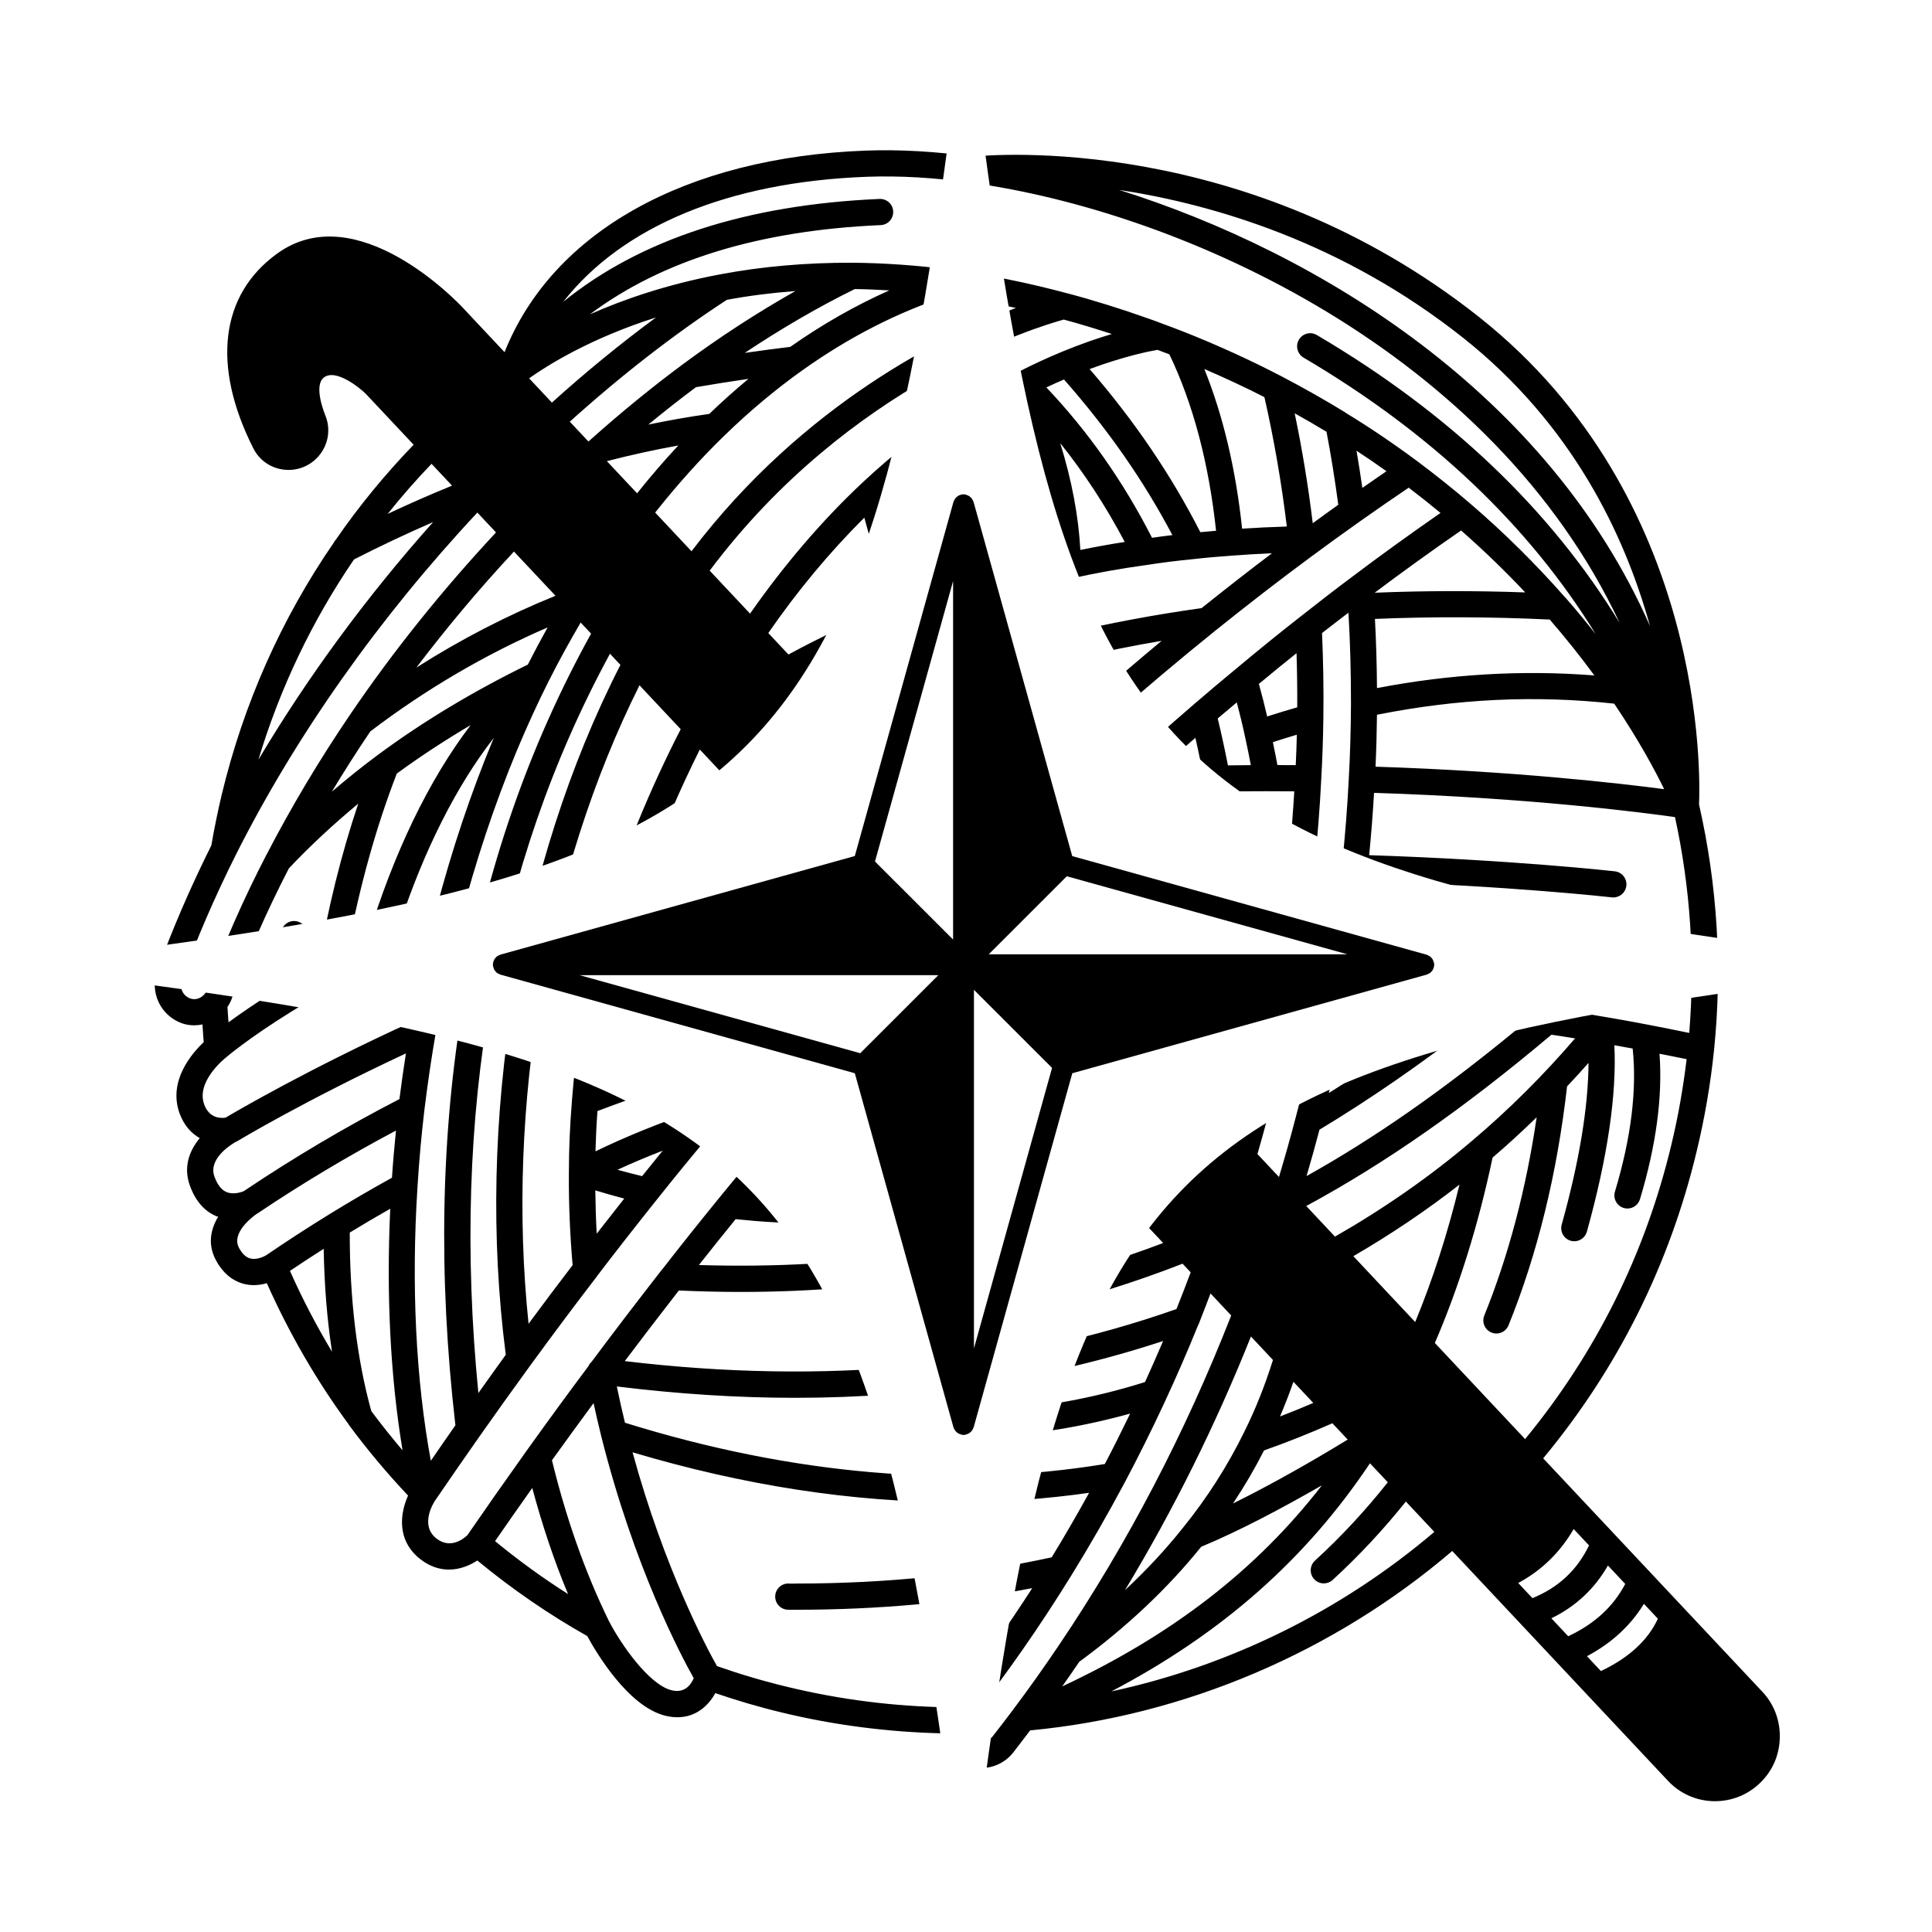 <svg xmlns="http://www.w3.org/2000/svg" xmlns:xlink="http://www.w3.org/1999/xlink" width="1080" zoomAndPan="magnify" viewBox="0 0 810 810" height="1080" preserveAspectRatio="xMidYMid meet" version="1.0"><defs><clipPath id="f7b2c33842"><path d="M 64 62 L 747 62 L 747 755.168 L 64 755.168 Z M 64 62 " clip-rule="nonzero"/></clipPath></defs><rect x="-81" width="972" fill="#ffffff" y="-81" height="972" fill-opacity="1"/><rect x="-81" width="972" fill="#ffffff" y="-81" height="972" fill-opacity="1"/><g clip-path="url(#f7b2c33842)"><path fill="#000000" d="M 738.852 709.242 L 646.988 611.414 C 678.164 573.828 699.883 530.527 711.379 482.527 C 714.734 468.562 717.172 454.328 718.621 440.211 C 722.152 405.707 720.027 371.07 712.324 337.262 C 712.812 326.766 715.965 209.004 620.258 133.031 C 522.652 55.66 415.891 64.836 407.926 65.652 C 392.211 63.488 377.129 62.621 363.105 63.137 C 287.359 65.938 231.562 97.328 211.535 147.652 L 193.961 128.934 C 192.168 127.004 149.605 82.047 116.133 106.363 C 92.316 123.621 88.711 153.379 106.238 188.02 C 108.547 192.578 112.758 195.75 117.793 196.715 C 122.918 197.695 128.086 196.289 132.02 192.828 C 135.59 189.652 137.641 185.133 137.641 180.422 C 137.641 178.312 137.215 176.16 136.43 174.258 C 135.262 171.336 131.766 161.555 135.711 158.328 C 140.719 154.297 151.004 162.75 153.379 165.129 L 173.414 186.453 C 161.379 198.941 150.34 212.363 140.641 226.492 C 140.609 226.523 140.555 226.535 140.527 226.574 C 140.305 226.809 140.203 227.102 140.035 227.359 C 117.91 259.484 102.062 295.145 92.914 333.355 C 91.215 340.562 89.773 347.633 88.613 354.418 C 79.73 372.234 72.094 389.949 65.93 407.059 C 62.703 415.863 67.156 425.652 76.18 428.992 L 77.551 429.398 C 78.848 429.719 80.156 429.867 81.449 429.867 C 82.613 429.867 83.762 429.738 84.887 429.496 C 85.055 431.988 85.191 434.477 85.406 436.938 C 80.562 441.484 70.242 453.223 75.359 466.973 C 77.277 472.082 80.371 475.258 83.758 477.16 C 79.27 482.539 76.883 489.328 79.539 496.871 C 81.816 503.309 85.531 507.676 90.574 509.844 C 90.875 509.977 91.172 510.012 91.473 510.121 C 88.129 515.629 87.043 522.043 90.641 528.555 C 94.242 535.121 99.016 537.484 102.387 538.312 C 103.777 538.652 105.137 538.797 106.434 538.797 C 108.43 538.797 110.262 538.449 111.867 537.984 C 121.172 558.82 132.547 578.602 145.887 596.773 C 145.93 596.848 145.98 596.906 146.023 596.973 C 146.062 597.023 146.09 597.078 146.125 597.125 C 146.164 597.18 146.164 597.242 146.203 597.293 C 154.031 607.879 162.398 617.836 171.082 627.027 C 167.766 634.371 166.113 645.824 176.293 653.742 C 180.34 656.875 184.422 658.055 188.219 658.055 C 192.816 658.055 196.965 656.32 200.117 654.242 C 214.594 666.184 230.055 676.848 246.211 685.93 C 249.707 692.371 263.211 715.512 279.027 719.352 C 280.785 719.77 282.441 719.961 283.996 719.961 C 291.602 719.961 296.855 715.375 299.898 709.852 C 308.953 712.922 318.262 715.707 327.762 717.973 C 349.973 723.352 372.668 726.211 395.34 726.723 C 395.953 730.969 397.988 734.766 401.195 737.445 C 403.113 739.051 405.332 740.172 407.781 740.766 C 409.047 741.078 410.336 741.23 411.613 741.23 C 416.621 741.23 421.523 738.898 424.816 734.734 C 427.195 731.656 429.555 728.574 431.898 725.477 C 496.613 719.367 559.137 692.758 608.855 650.258 L 699.297 746.605 C 704.234 751.891 710.938 754.922 718.184 755.148 C 718.465 755.152 718.758 755.156 719.043 755.156 C 726.004 755.156 732.598 752.539 737.648 747.754 C 743.16 742.629 746.195 735.578 746.195 727.906 C 746.211 720.883 743.594 714.254 738.852 709.242 Z M 708.215 433.062 C 702.301 431.855 696.383 430.641 690.543 429.535 C 684.254 428.32 678.02 427.211 671.789 426.164 C 671.773 426.156 671.754 426.168 671.734 426.164 C 663.883 424.758 656.652 423.574 649.703 422.582 C 638.5 420.816 627.242 419.258 616.262 417.941 C 600.148 415.949 583.422 414.395 566.527 413.176 C 567.477 407.797 568.352 402.488 569.156 397.234 C 583.367 398.23 598.023 399.531 612.949 401.223 C 613.156 401.246 613.363 401.254 613.57 401.254 C 616.324 401.254 618.695 399.184 619.008 396.379 C 619.348 393.363 617.184 390.641 614.18 390.301 C 599.387 388.625 584.863 387.336 570.75 386.336 C 571.535 380.723 572.234 375.105 572.855 369.492 C 632.633 371.398 675.355 376.172 675.793 376.223 C 676 376.242 676.211 376.254 676.414 376.254 C 679.164 376.254 681.535 374.184 681.852 371.375 C 682.191 368.359 680.027 365.641 677.027 365.301 C 676.59 365.25 633.926 360.484 574.031 358.539 C 574.898 349.688 575.582 340.953 576.078 332.41 C 641.387 334.477 689.031 340.691 702.246 342.57 C 708.727 372.332 710.719 402.723 708.215 433.062 Z M 559.699 518.461 L 547.652 505.633 C 580.957 487.602 613.867 464.625 650.453 433.805 C 653.68 434.281 656.98 434.793 660.359 435.355 C 647.098 450.758 632.664 465.199 617.199 478.258 C 599.672 493.184 580.312 506.652 559.699 518.461 Z M 611.895 496.66 C 606.914 517.184 600.688 536.457 593.324 554.266 L 567.398 526.66 C 583.035 517.57 597.945 507.551 611.895 496.66 Z M 414.418 602.371 C 414.512 602.371 414.598 602.371 414.691 602.367 C 434.5 601.395 454.324 598.051 473.816 592.66 C 470.395 599.754 466.871 606.805 463.203 613.793 C 400.004 624.172 332.348 618.348 262.016 596.488 C 260.777 591.363 259.648 586.293 258.609 581.281 C 284.023 584.402 308.918 586.039 333.195 586.039 C 387.93 586.039 439.582 578.02 487.633 562.23 C 485.191 567.977 482.664 573.707 480.051 579.434 C 458.418 586.234 436.266 590.297 414.16 591.387 C 411.137 591.535 408.809 594.117 408.953 597.145 C 409.094 600.086 411.512 602.371 414.418 602.371 Z M 261.945 570.648 C 268.668 561.711 276.059 552.059 284.605 541.047 C 293.395 541.434 302.051 541.652 310.551 541.652 C 371.48 541.652 425.418 531.664 478.098 510.945 L 487.668 521.141 C 449.285 535.691 408.066 545.355 361.883 550.496 C 358.875 550.832 356.711 553.547 357.039 556.562 C 357.352 559.371 359.723 561.453 362.48 561.453 C 362.684 561.453 362.887 561.441 363.094 561.418 C 411.902 555.984 455.344 545.609 495.805 529.809 L 499.199 533.43 C 497.277 538.578 495.293 543.703 493.25 548.816 C 423.66 573.363 345.895 580.691 261.945 570.648 Z M 510.48 331.922 C 517.453 331.762 524.184 331.715 530.91 331.719 C 530.941 331.719 530.969 331.734 531.004 331.734 C 531.031 331.734 531.059 331.719 531.086 331.719 C 534.914 331.719 538.762 331.742 542.633 331.77 C 542.125 340.461 541.43 349.184 540.535 357.891 C 507.379 357.539 475.723 358.324 445.984 360.172 C 455.562 350.871 465.145 341.754 474.621 333.055 C 486.375 332.52 498.109 332.148 510.48 331.922 Z M 487.344 321.562 C 491.93 317.441 496.535 313.375 501.172 309.328 C 502.066 313.25 502.902 317.168 503.688 321.102 C 498.164 321.227 492.691 321.375 487.344 321.562 Z M 510.535 301.219 C 513.188 298.949 515.867 296.719 518.535 294.48 C 519.766 299.207 520.934 303.938 521.93 308.617 C 522.871 312.84 523.672 316.836 524.422 320.781 C 521.246 320.797 518.047 320.832 514.82 320.887 C 513.539 314.32 512.105 307.75 510.535 301.219 Z M 554.27 265.402 C 557.938 262.527 561.645 259.715 565.34 256.883 C 566.039 268.625 566.402 281.102 566.402 294.973 C 566.402 295.023 566.375 295.066 566.375 295.117 C 566.375 295.16 566.395 295.199 566.402 295.242 C 566.34 306.355 566.039 316.566 565.477 326.496 C 564.898 338.324 563.934 350.617 562.621 363.027 C 562.605 363.121 562.551 363.195 562.539 363.289 C 561.617 372.332 560.469 381.508 559.113 390.566 C 557.828 399.344 556.379 408.051 554.711 417.172 C 551.398 434.957 547.516 452.289 543.176 468.711 C 543.176 468.723 543.172 468.734 543.164 468.738 C 541.008 477.062 538.652 485.305 536.215 493.457 L 527.191 483.852 C 530.336 472.902 533.188 462.234 535.609 452.133 C 535.609 452.125 535.609 452.121 535.617 452.113 C 535.633 452.039 535.656 451.961 535.676 451.883 C 536.98 446.297 538.27 440.703 539.414 435.117 C 539.441 435.012 539.508 434.938 539.527 434.832 C 540.746 429.23 541.852 423.688 542.898 418.051 C 544.68 408.727 546.219 399.629 547.484 391.012 C 548.82 381.926 549.988 372.84 550.957 364.004 C 552.332 351.578 553.34 338.988 553.941 326.633 C 554.414 318.465 554.711 309.746 554.828 300.73 C 554.988 288.93 554.773 277.07 554.27 265.402 Z M 557.125 458.266 C 559.82 447.164 562.285 435.707 564.531 424.043 C 577.113 424.934 589.512 426.086 601.715 427.414 C 586.551 438.816 571.785 449.039 557.125 458.266 Z M 617.562 429.184 C 623.609 429.926 629.723 430.75 635.883 431.641 C 604.812 457.238 576.316 477.137 547.777 493.074 C 549.668 486.629 551.488 480.148 553.203 473.621 C 574.34 460.887 595.438 446.324 617.562 429.184 Z M 550.605 588.188 C 546.008 590.16 541.367 592.055 536.645 593.867 C 538.664 589.121 540.562 584.281 542.273 579.312 Z M 535.566 320.758 C 534.984 317.621 534.352 314.414 533.664 311.152 C 536.996 310.07 540.34 309.027 543.707 308.031 C 543.598 312.395 543.445 316.645 543.246 320.797 C 540.711 320.781 538.148 320.77 535.566 320.758 Z M 531.266 300.383 C 530.207 295.848 529.059 291.293 527.793 286.727 C 533.207 282.223 538.441 277.953 543.578 273.852 C 543.809 281.387 543.918 288.957 543.867 296.551 C 539.648 297.754 535.445 299.039 531.266 300.383 Z M 539.352 368.871 C 538.738 374.059 538.059 379.289 537.32 384.562 C 496.418 383.043 456.309 384.23 417.824 388.133 C 423.168 382.676 428.531 377.266 433.922 371.941 C 466.66 369.516 502.121 368.5 539.352 368.871 Z M 535.688 395.5 C 534.871 400.672 533.969 405.969 532.969 411.398 C 482.992 409.613 434.496 412.137 388.465 418.906 C 394.316 412.605 400.125 406.438 405.828 400.508 C 447.395 395.566 491.035 393.895 535.688 395.5 Z M 530.871 422.324 C 530.473 424.367 530.066 426.426 529.641 428.465 C 511.434 429.68 493.512 431.129 476.359 432.809 C 458.766 434.48 441.113 436.445 422.34 438.824 C 415.484 439.758 408.68 440.695 402.039 441.629 C 393.84 442.785 385.754 444 377.918 445.266 C 372.852 446.051 367.617 446.902 362.172 447.82 C 366.934 442.445 371.699 437.121 376.473 431.883 C 425.258 423.723 477.098 420.531 530.871 422.324 Z M 382.152 489.777 C 382.699 489.949 383.25 490.031 383.797 490.031 C 386.125 490.031 388.285 488.527 389.023 486.18 C 392.578 474.824 397.926 464.215 406.035 452.168 C 410.965 451.484 415.961 450.789 420.984 450.105 L 450.449 481.492 C 419.262 492.66 389.43 499.129 359.734 501.145 C 364.488 484.98 371.82 470.062 381.918 455.77 C 385.133 455.258 388.367 454.746 391.641 454.25 C 385.781 464.008 381.621 473.156 378.57 482.895 C 377.66 485.789 379.266 488.871 382.152 489.777 Z M 367.203 458.125 C 358.656 471.871 352.398 486.262 348.23 501.723 C 337.758 502.023 327.23 501.777 316.777 500.934 C 328.223 487.047 339.562 473.645 350.602 460.988 C 356.398 459.953 361.902 459.004 367.203 458.125 Z M 339.988 512.871 C 344.148 512.871 348.312 512.777 352.457 512.609 C 352.457 512.609 352.457 512.609 352.465 512.609 C 352.469 512.609 352.465 512.609 352.469 512.609 C 352.547 512.602 352.617 512.609 352.695 512.602 C 387.422 511.113 422.125 503.746 458.637 490.211 L 470.02 502.336 C 415.02 523.336 358.344 532.336 293.012 530.371 C 297.848 524.234 302.961 517.855 308.422 511.133 C 318.879 512.246 329.441 512.871 339.988 512.871 Z M 488.559 442.703 C 501.211 441.555 514.16 440.535 527.184 439.641 C 526.637 442.094 526.109 444.555 525.547 447 C 518.523 450.91 511.133 454.797 503.5 458.617 Z M 521.953 461.453 C 520.84 465.734 519.656 470.09 518.43 474.512 L 511.328 466.953 C 514.922 465.129 518.48 463.305 521.953 461.453 Z M 524.461 560.336 L 533.691 570.168 C 530.395 580.719 526.379 590.859 521.652 600.336 C 514.715 614.508 506.109 627.984 496.039 640.426 C 488.828 649.52 480.66 658.285 471.652 666.68 C 491.934 633.125 509.621 597.5 524.461 560.336 Z M 529.953 608.098 C 539.715 604.664 549.309 600.816 558.609 596.707 L 565.027 603.543 C 551.152 612.059 533.402 622.215 516.945 630.34 C 521.723 623.16 526.074 615.734 529.953 608.098 Z M 576.344 248.5 C 588.008 239.73 600.156 230.984 612.562 222.402 C 621.906 230.605 630.922 239.273 639.453 248.371 C 618.211 247.613 597.074 247.652 576.344 248.5 Z M 649.742 259.75 C 656.32 267.359 662.586 275.195 668.445 283.184 C 638.434 280.812 607.867 282.613 577.309 288.484 C 577.227 278.156 576.938 268.551 576.449 259.484 C 600.387 258.496 624.906 258.566 649.742 259.75 Z M 576.695 321.441 C 577.02 314.457 577.223 307.25 577.305 299.664 C 611.09 292.934 643.703 291.398 676.762 295.008 C 687.09 310.32 693.867 322.988 697.703 330.855 C 678.863 328.379 634.652 323.293 576.695 321.441 Z M 613.457 141.656 C 659.074 177.863 681.137 224.059 691.773 262.484 C 649.023 165.246 553.289 106.035 469.16 79.613 C 509 85.703 562.949 101.613 613.457 141.656 Z M 363.5 74.113 C 377.184 73.617 391.934 74.477 407.371 76.645 C 496.039 88.875 625.656 147.363 679.062 261.203 C 650 213.547 607.562 173.094 552.074 140.457 C 549.473 138.918 546.113 139.805 544.574 142.418 C 543.047 145.035 543.918 148.402 546.531 149.941 C 599.973 181.375 640.898 220.223 669.027 265.879 C 664.973 260.75 660.805 255.68 656.469 250.73 C 656.434 250.684 656.379 250.668 656.332 250.625 C 656.324 250.613 656.305 250.602 656.293 250.59 C 644.012 236.59 630.633 223.344 616.523 211.23 C 609.402 205.105 601.836 199.059 594.031 193.238 C 583.906 185.73 574.121 179.121 564.121 173.039 C 564.051 172.988 564.012 172.914 563.934 172.863 C 555.41 167.641 546.492 162.586 537.414 157.844 C 524.363 151.043 510.535 144.738 496.297 139.09 C 496.219 139.059 496.137 139.031 496.059 139.004 C 496.055 139.004 496.043 138.996 496.039 138.996 C 493.289 137.918 490.543 136.887 487.738 135.859 C 485.844 135.133 483.945 134.41 482.051 133.754 C 470.098 129.5 458.465 125.867 447.48 122.965 C 447.461 122.961 447.438 122.965 447.41 122.961 C 430.723 118.473 413.926 115.102 397.477 112.941 C 384.113 111.203 370.586 110.266 357.27 110.148 C 357.254 110.148 357.234 110.148 357.219 110.148 C 357.215 110.148 357.207 110.148 357.203 110.148 C 357.199 110.148 357.191 110.148 357.191 110.148 C 338.125 110.094 319.375 111.703 301.723 115.066 C 301.711 115.066 301.699 115.074 301.688 115.074 C 301.672 115.078 301.656 115.078 301.641 115.078 C 279.586 119.242 261.465 125.512 247.312 131.789 C 277.457 109.18 318.25 96.594 369.238 94.379 C 372.266 94.246 374.605 91.68 374.477 88.652 C 374.348 85.621 371.832 83.32 368.77 83.402 C 312.863 85.836 268.461 100.34 236.129 126.547 C 260.879 94.957 305.297 76.266 363.5 74.113 Z M 581.285 197.559 C 577.895 199.871 574.535 202.199 571.172 204.551 C 570.41 199.223 569.59 194.047 568.719 188.961 C 572.895 191.699 577.074 194.551 581.285 197.559 Z M 561.082 211.621 C 557.492 214.168 553.938 216.773 550.375 219.367 C 548.496 203.836 545.965 188.41 542.797 173.277 C 547.328 175.805 551.789 178.379 556.148 181.023 C 558.02 190.828 559.641 200.906 561.082 211.621 Z M 238.504 491.805 C 238.41 504.703 238.969 517.668 240.074 530.414 C 233.988 538.352 227.801 546.602 221.602 554.996 C 212.102 463.641 229.16 365.203 268.113 287.32 L 285.383 305.715 C 279.078 318.039 273.09 330.918 267.656 344.219 C 266.16 347.941 264.719 351.609 263.336 355.32 C 257.914 369.766 253.297 384.824 249.613 400.062 C 247.133 410.238 245.055 420.457 243.445 430.441 C 241.785 440.93 240.551 451.371 239.785 461.457 C 239.777 461.551 239.773 461.641 239.77 461.727 C 239.77 461.727 239.77 461.734 239.77 461.734 C 238.934 472.023 238.508 482.043 238.508 491.477 C 238.508 491.523 238.48 491.57 238.48 491.617 C 238.469 491.684 238.504 491.738 238.504 491.805 Z M 212.051 567.988 C 208.211 573.277 204.391 578.68 200.562 584.039 C 189.031 466.914 207.566 362.746 255.734 274.086 L 260.121 278.758 C 217.258 362.367 199.348 469.945 212.051 567.988 Z M 438.688 162.426 C 441.121 161.273 443.586 160.176 446.078 159.098 C 464.492 180 479.434 201.441 491.531 224.344 C 488.625 224.691 485.781 225.07 482.992 225.469 C 470.969 201.902 456.098 180.746 438.688 162.426 Z M 471.547 227.211 C 465.277 228.195 459.066 229.309 452.941 230.574 C 452.176 216.379 449.375 201.535 444.512 185.789 C 454.664 198.473 463.699 212.324 471.547 227.211 Z M 442.074 232.844 C 438.043 233.723 434.152 234.637 430.402 235.59 C 422.707 218.387 415.934 199.633 409.844 178.531 C 415.453 174.941 421.09 171.633 426.734 168.578 C 436.195 192.02 441.242 213.148 442.074 232.844 Z M 456.828 154.734 C 471.461 149.312 481.832 147.266 485.277 146.676 C 486.953 147.293 488.613 147.922 490.27 148.562 C 500.242 169.359 506.805 194.219 509.84 222.523 C 507.633 222.707 505.43 222.898 503.25 223.117 C 490.941 199.035 475.691 176.562 456.828 154.734 Z M 445.48 147.375 C 439.148 149.988 432.926 152.867 427 155.91 C 418.148 160.438 409.195 165.68 400.398 171.492 C 400.324 171.539 400.289 171.617 400.215 171.672 C 394.539 175.402 388.633 179.66 382.16 184.703 C 382.152 184.707 382.148 184.715 382.141 184.719 C 382.113 184.742 382.086 184.758 382.059 184.777 C 374.762 190.527 368.051 196.281 361.535 202.391 C 344.477 218.387 328.715 236.891 314.465 257.266 L 297.539 239.246 C 356.199 160.98 434.438 137.145 446 133.98 C 452.492 135.723 459.254 137.789 466.152 140.031 C 460.324 141.766 453.363 144.133 445.48 147.375 Z M 330.562 274.406 L 322.113 265.406 C 334.383 247.637 347.895 231.441 362.371 217.027 C 365.75 229.676 369.715 242.004 374.211 253.859 C 359.512 259.781 344.875 266.664 330.562 274.406 Z M 378.262 264.074 C 380.887 270.484 383.746 276.91 386.832 283.328 C 374.816 287.711 363.234 292.461 352.262 297.512 L 338.352 282.699 C 351.469 275.719 364.836 269.477 378.262 264.074 Z M 310.684 332.652 L 317.703 340.129 C 309.004 341.848 300.285 343.738 291.578 345.789 C 297.734 341.223 304.133 336.855 310.684 332.652 Z M 281.625 339.586 C 285.363 330.922 289.285 322.461 293.398 314.246 L 303.047 324.523 C 295.66 329.324 288.512 334.352 281.625 339.586 Z M 289.918 231.121 L 274.684 214.895 C 283.934 203.23 293.645 192.371 303.672 182.652 C 314.211 172.414 325.258 163.168 336.504 155.176 C 355.977 141.316 376.457 130.855 397.395 124.039 C 406.816 125.312 416.355 127.031 425.93 129.102 C 396.219 140.348 337.074 169.031 289.918 231.121 Z M 297.359 173.535 C 288.965 174.715 280.438 176.215 271.816 178.012 C 278.457 172.539 285.125 167.293 291.777 162.332 C 299.07 161.07 306.422 159.906 313.797 158.84 C 308.215 163.469 302.73 168.383 297.359 173.535 Z M 331.32 145.426 C 324.973 146.191 318.602 147.043 312.234 147.961 C 327.625 137.711 343.074 128.707 358.383 121.188 C 363.176 121.246 368 121.477 372.836 121.754 C 358.641 128.07 344.746 135.977 331.32 145.426 Z M 286.305 152.707 C 273.324 162.332 260.273 172.992 247.5 184.398 L 246.711 185.109 L 238.898 176.793 C 260.328 157.461 282.43 140.254 304.734 125.707 C 314.035 123.973 323.652 122.77 333.465 122.027 C 317.719 130.938 301.93 141.141 286.305 152.707 Z M 284.371 186.773 C 278.465 193.125 272.695 199.82 267.098 206.82 L 254.434 193.34 C 264.504 190.734 274.508 188.555 284.371 186.773 Z M 261.715 502.512 C 257.652 507.637 253.82 512.52 250.172 517.219 C 249.84 511.188 249.652 505.145 249.586 499.074 C 253.59 500.293 257.652 501.445 261.715 502.512 Z M 258.891 490.434 C 264.938 487.629 271.281 484.98 277.832 482.422 C 274.781 486.164 271.949 489.68 269.203 493.105 C 265.742 492.25 262.285 491.387 258.891 490.434 Z M 249.652 482.703 C 249.801 477.203 250.066 471.59 250.484 465.82 C 269.008 458.773 288.02 452.52 307.262 447.164 C 301.629 453.734 296.473 459.84 291.633 465.684 C 276.367 470.848 262.547 476.473 249.652 482.703 Z M 251.543 453.723 C 252.148 447.676 252.895 441.578 253.816 435.418 C 273.992 428.277 295.09 421.93 316.613 416.59 C 323.93 414.793 331.293 413.145 338.656 411.578 C 332.297 418.586 326.051 425.559 320.043 432.41 C 296.84 438.25 273.871 445.434 251.543 453.723 Z M 313.992 405.918 C 294.145 410.848 274.688 416.637 255.926 423.074 C 257.008 417.285 258.219 411.469 259.594 405.625 C 288.105 396 315.832 388.531 342.023 383.523 C 350.781 381.871 359.816 380.406 368.938 379.039 C 363.391 384.848 357.539 391.055 351.25 397.805 C 338.883 400.172 326.371 402.883 313.992 405.918 Z M 339.977 372.727 C 315.34 377.441 289.371 384.34 262.734 393.059 C 265.594 382.457 268.922 372.008 272.645 361.84 C 291.465 356.824 310.559 352.5 329.469 349.027 C 339.398 347.168 348.809 345.578 358.25 344.18 C 365.926 343.031 373.547 341.938 381.113 341.008 C 381.113 341.008 381.117 341.008 381.117 341.008 C 381.125 341.008 381.129 341.008 381.129 341.008 C 391.449 339.707 400.996 338.629 410.176 337.711 C 400.496 347.066 390.863 356.551 381.406 366.156 C 367.312 368.004 353.379 370.199 339.977 372.727 Z M 382.543 329.762 L 360.195 305.965 C 370.25 301.449 380.801 297.188 391.719 293.23 C 397.5 304.488 403.953 315.652 411.008 326.578 C 402.074 327.457 392.641 328.516 382.543 329.762 Z M 399.262 283.977 C 394.43 274.34 390.086 264.59 386.332 254.965 C 386.328 254.949 386.316 254.93 386.312 254.914 C 380.434 240.082 375.453 224.395 371.422 208.258 C 374.961 205.012 378.609 201.844 382.355 198.727 C 394.703 245.109 411.695 283.305 434.117 315.039 C 430.477 318.414 426.832 321.797 423.211 325.199 C 414.27 311.766 406.199 297.934 399.262 283.977 Z M 391.691 191.262 C 394.668 189 397.547 186.879 400.32 184.926 C 406.77 206.754 413.914 226.266 422.148 244.082 C 422.18 244.16 422.207 244.23 422.246 244.301 C 422.25 244.316 422.262 244.336 422.27 244.352 C 427.121 254.922 432.539 265.215 438.379 274.926 C 443.094 282.812 448.219 290.309 453.547 297.473 C 449.777 300.812 446.027 304.188 442.297 307.582 C 420.273 276.082 403.656 237.941 391.691 191.262 Z M 451.875 275.707 C 463.379 273.047 475.109 270.691 487.008 268.68 C 478.656 275.629 470.227 282.816 461.793 290.184 C 458.363 285.523 455.059 280.695 451.875 275.707 Z M 445.832 265.824 C 442.051 259.336 438.5 252.613 435.16 245.719 C 439.543 244.637 444.047 243.586 448.926 242.578 C 459.27 240.262 469.938 238.348 480.738 236.875 C 487.125 235.875 493.617 235.062 500.68 234.375 C 505.863 233.781 511.043 233.348 516.316 232.969 C 521.738 232.547 527.375 232.215 533.27 231.965 C 523.75 239.152 514.004 246.758 503.77 254.957 C 484.062 257.699 464.613 261.359 445.832 265.824 Z M 520.762 221.645 C 518.113 196.715 512.805 174.285 504.918 154.703 C 513.543 158.434 521.996 162.34 530.109 166.504 C 534.137 184.148 537.266 202.297 539.508 220.746 C 532.922 220.949 526.707 221.25 520.762 221.645 Z M 275.027 133.09 C 260.266 143.973 245.676 155.891 231.387 168.789 L 221.832 158.613 C 229.676 153.051 247.602 141.809 275.027 133.09 Z M 215.48 231.238 L 232.891 249.773 C 212.73 257.945 193.223 268.023 174.562 279.895 C 187.332 263.055 201.012 246.773 215.48 231.238 Z M 124.301 386.242 C 121.32 385.672 118.461 387.645 117.902 390.625 C 116.312 399.102 115.199 407.512 114.434 416.023 C 106.402 421.078 100.188 425.391 95.812 428.609 C 95.668 426.453 95.465 424.324 95.363 422.168 C 96.133 421.012 96.797 419.801 97.215 418.555 C 103.629 400.68 111.676 382.348 121.117 364.059 C 130.105 354.539 139.863 345.492 150.191 336.945 C 143.043 358.242 137.41 380.992 133.395 404.859 C 130.988 406.188 128.586 407.523 126.191 408.914 C 126.859 403.559 127.648 398.148 128.676 392.664 C 129.227 389.676 127.27 386.801 124.301 386.242 Z M 166.359 324.332 C 176.117 317.184 186.477 310.398 197.332 303.992 C 179.859 326.891 164.93 357.742 153.949 394.098 C 151.215 395.445 148.492 396.797 145.781 398.195 C 150.695 371.938 157.539 347.102 166.359 324.332 Z M 207.078 309.305 C 206.902 309.719 206.715 310.117 206.539 310.531 C 197.305 332.797 189.418 356.418 183.031 380.73 C 177.602 383.043 172.414 385.336 167.504 387.598 C 177.992 355.93 191.543 329.207 207.078 309.305 Z M 158.551 316.402 C 151.848 321.348 145.402 326.566 139.129 331.918 C 144.254 323.426 149.621 314.984 155.258 306.652 C 178.527 288.957 203.473 274.352 229.59 263.051 C 226.707 268.219 223.941 273.422 221.293 278.637 C 198.602 289.727 177.48 302.41 158.551 316.402 Z M 180.926 194.453 L 189.527 203.609 C 180.5 207.297 171.492 211.246 162.535 215.445 C 168.332 208.188 174.469 201.176 180.926 194.453 Z M 148.41 234.555 C 159.34 228.957 170.441 223.738 181.59 218.883 C 153.676 250.172 128.902 283.926 108.336 318.52 C 117.363 288.562 130.781 260.391 148.41 234.555 Z M 80.426 418.793 L 79.66 418.57 C 76.613 417.441 75.07 413.973 76.23 410.816 C 82.34 393.855 89.922 376.293 98.758 358.625 C 123.949 308.477 158.98 258.918 200.141 214.898 L 207.957 223.223 C 185.52 247.27 164.887 272.945 146.703 299.719 C 133.727 318.844 121.992 338.516 111.832 358.18 C 111.809 358.227 111.766 358.246 111.742 358.293 C 101.918 377.25 93.562 396.273 86.859 414.957 C 86.641 415.609 86.262 416.246 85.633 416.918 C 84.238 418.512 82.148 419.203 80.426 418.793 Z M 121.566 532.82 C 126.227 529.684 130.945 526.602 135.711 523.574 C 135.965 538.754 137.121 553.184 139.207 566.734 C 132.664 555.836 126.758 544.52 121.566 532.82 Z M 138.281 508.965 C 129.254 514.52 120.258 520.355 111.637 526.242 C 110.676 526.859 107.602 528.305 104.961 527.629 C 103.152 527.168 101.613 525.734 100.242 523.246 C 96.84 517.082 105.457 510.457 107.535 508.977 C 107.605 508.934 107.688 508.918 107.766 508.867 C 126.559 496.211 146.125 484.555 166.016 473.988 C 165.34 480.637 164.766 487.238 164.336 493.766 C 155.938 498.398 147.41 503.352 138.281 508.965 Z M 155.664 591.59 C 149.617 569.676 146.598 544.508 146.637 516.758 C 152.48 513.191 158.113 509.895 163.613 506.77 C 161.918 542.828 163.676 577.293 168.77 608.047 C 164.273 602.762 159.895 597.27 155.664 591.59 Z M 167.465 460.793 C 145.156 472.32 123.203 485.285 102.184 499.406 C 101.531 499.684 97.949 501.062 94.906 499.75 C 92.781 498.832 91.09 496.629 89.879 493.199 C 87.457 486.324 95.465 480.742 98.598 478.879 C 98.66 478.852 98.699 478.801 98.758 478.773 C 98.945 478.688 99.141 478.645 99.324 478.531 C 99.617 478.352 127.664 461.477 170.18 441.648 C 169.215 447.793 168.316 454.141 167.465 460.793 Z M 172.434 428.52 C 129.68 448.055 99.766 465.504 94.555 468.59 C 92.184 468.914 87.73 468.703 85.633 463.113 C 82.027 453.445 94.305 443.711 94.664 443.418 C 94.758 443.336 103.957 435.387 122.43 423.953 C 128.484 420.215 134.703 416.605 140.922 413.227 C 147.668 409.539 154.203 406.16 160.941 402.887 C 166.645 400.062 172.91 397.152 179.586 394.207 C 176.895 405.316 174.512 416.812 172.434 428.52 Z M 175.047 497.445 C 175.695 486.797 176.68 475.867 177.973 464.996 C 179.367 453.777 180.883 443.488 182.605 433.551 C 182.625 433.457 182.688 433.383 182.703 433.289 C 185.508 417.039 188.938 401.191 192.91 386.148 C 199.293 361.375 207.285 337.352 216.652 314.773 C 220.887 304.641 225.43 294.727 230.16 285.305 C 230.188 285.254 230.223 285.223 230.246 285.172 C 234.316 277.055 238.793 268.977 243.445 261 L 247.816 265.656 C 195.551 360.105 176.402 471.715 190.93 597.555 C 187.484 602.461 184.055 607.461 180.625 612.438 C 174.336 578.211 172.387 538.789 175.047 497.445 Z M 195.934 643.652 C 194.324 645.172 188.828 649.566 183.016 645.051 C 175.91 639.531 181.68 630.234 182.312 629.262 C 188.543 620.16 194.777 611.117 201.066 602.176 C 208.062 592.203 215.113 582.395 222.16 572.703 C 231.508 559.871 240.875 547.34 250.012 535.461 C 250.133 535.301 250.25 535.133 250.352 534.961 C 257.824 525.145 266.066 514.602 275.543 502.738 C 282.355 494.172 289.832 485.004 299.09 473.867 C 307.281 463.953 316.199 453.484 327.152 440.914 C 336.969 429.707 347.363 418.152 358.047 406.602 C 358.113 406.531 358.184 406.465 358.246 406.387 C 369.191 394.613 378.855 384.445 387.758 375.328 C 401.262 361.566 415.152 347.914 429.023 334.773 C 434.32 329.785 439.672 324.805 445.02 319.879 C 451.457 313.977 457.945 308.125 464.496 302.379 C 479.613 289.066 494.738 276.312 509.449 264.469 C 523.461 253.219 536.504 243.148 549.328 233.672 C 556.199 228.586 563.125 223.559 570.117 218.625 C 576.898 213.809 583.742 209.109 590.605 204.457 C 595.168 207.922 599.605 211.461 603.941 215.047 C 591.246 223.875 578.773 232.844 566.914 241.812 C 559.645 247.223 552.484 252.801 545.34 258.426 C 536.531 265.305 527.613 272.527 518.117 280.48 C 512.332 285.234 506.602 290.09 500.871 295.012 C 490.094 304.285 479.324 313.859 468.863 323.48 C 468.809 323.523 468.742 323.535 468.695 323.578 C 455.141 335.98 441.332 349.141 427.68 362.664 C 418.152 372.051 408.605 381.738 399.312 391.438 C 389.715 401.383 379.805 411.969 369.855 422.898 C 369.797 422.957 369.727 422.977 369.672 423.031 C 361.051 432.492 352.367 442.25 343.863 452.016 C 343.711 452.164 343.582 452.324 343.453 452.488 C 329.898 467.992 315.871 484.621 301.758 501.93 C 292.992 512.691 285.168 522.508 277.844 531.941 C 277.797 531.996 277.73 532.023 277.688 532.078 C 266.059 547.027 256.625 559.391 248.031 570.938 C 247.445 571.477 246.961 572.109 246.648 572.855 C 239.012 583.035 230.844 594.191 221.004 607.91 C 211.27 621.582 203.293 632.953 195.934 643.652 Z M 207.555 646.129 C 212.352 639.184 217.438 631.91 223.152 623.836 C 227.332 639.395 232.289 654.309 238.156 668.312 C 227.551 661.598 217.328 654.16 207.555 646.129 Z M 281.586 708.656 C 272.176 706.371 260.402 689.527 255.25 679.555 C 245.316 659.227 237.336 636.555 231.414 612.219 C 237.816 603.312 243.531 595.457 248.852 588.266 C 249.855 592.863 250.922 597.504 252.086 602.18 C 265.863 657.109 285.586 694.258 290.852 703.59 C 289.398 706.93 286.684 709.871 281.586 708.656 Z M 398.891 713.555 C 398.328 714.27 397.91 715.039 397.477 715.797 C 374.973 715.43 352.41 712.621 330.324 707.277 C 320.152 704.855 310.18 701.883 300.586 698.516 C 296.367 691.012 278.562 657.73 265.195 608.887 C 311.773 622.758 357.23 629.809 401.059 629.809 C 419.895 629.809 438.414 628.445 456.609 625.875 C 451.477 635.152 446.25 644.234 440.918 652.914 C 407.605 660.195 371.617 663.91 333.816 663.91 C 332.707 663.91 331.707 664.016 330.484 663.898 C 327.469 663.898 325.023 666.34 325.004 669.359 C 324.988 672.398 327.426 674.871 330.449 674.887 C 331.578 674.891 332.699 674.898 333.816 674.898 C 368.469 674.898 401.68 671.848 432.77 665.832 C 422.023 682.508 410.676 698.543 398.891 713.555 Z M 424.609 716.969 C 421.836 720.68 419.004 724.332 416.207 727.941 C 414.77 729.762 412.484 730.605 410.395 730.086 C 409.57 729.883 408.855 729.531 408.227 729.004 C 407.027 727.996 406.293 726.582 406.129 725.043 C 406.066 724.289 406.129 723.555 406.418 722.527 C 406.566 721.828 406.945 721.059 407.492 720.363 C 422.086 701.773 436.059 681.715 449.008 660.746 C 449.016 660.742 449.016 660.734 449.02 660.73 C 449.027 660.719 449.035 660.703 449.047 660.691 C 456.762 648.227 464.359 635.004 471.641 621.367 C 483.043 599.84 493.359 577.707 502.312 555.586 C 502.371 555.465 502.461 555.371 502.508 555.25 C 504.234 550.938 505.855 546.609 507.516 542.281 L 516.188 551.52 C 496.941 600.695 472.672 647.203 443.957 689.762 C 437.453 699.414 431.129 708.305 424.609 716.969 Z M 452.488 696.711 C 472.469 682.062 489.656 665.832 503.598 648.492 C 518.922 642.18 537.617 632.297 554.215 622.73 C 526.844 658.098 491.504 685.441 445.332 707.039 C 447.711 703.668 450.09 700.262 452.488 696.711 Z M 465.938 709.133 C 512.426 684.742 547.473 653.703 574.367 613.492 L 581.836 621.445 C 572.648 633.059 562.441 644.113 551.312 654.293 C 549.078 656.34 548.918 659.812 550.961 662.055 C 552.043 663.242 553.527 663.844 555.012 663.844 C 556.324 663.844 557.652 663.371 558.703 662.41 C 569.859 652.203 580.125 641.141 589.418 629.527 L 601.355 642.246 C 562.469 675.359 515.535 698.461 465.938 709.133 Z M 601.574 563.055 C 611.691 539.523 619.844 513.434 625.77 485.328 C 632.105 479.918 638.25 474.246 644.254 468.426 C 639.832 498.48 632.484 526.383 622.301 551.52 C 621.16 554.332 622.508 557.535 625.312 558.676 C 625.992 558.953 626.688 559.082 627.371 559.082 C 629.535 559.082 631.586 557.789 632.453 555.656 C 644.598 525.672 652.836 491.969 657 455.477 C 660.055 452.234 663.062 448.961 665.996 445.617 C 665.883 464.152 662.156 486.84 654.75 513.434 C 653.938 516.355 655.645 519.383 658.551 520.199 C 659.047 520.34 659.543 520.402 660.031 520.402 C 662.43 520.402 664.629 518.812 665.309 516.387 C 674.012 485.125 677.844 458.785 676.828 438.227 C 679.383 438.676 681.941 439.129 684.504 439.605 C 686.324 456.906 683.867 477.031 677.074 499.59 C 676.199 502.496 677.844 505.562 680.734 506.441 C 681.262 506.598 681.797 506.676 682.324 506.676 C 684.676 506.676 686.848 505.145 687.566 502.77 C 694.355 480.23 697.094 459.758 695.758 441.781 C 699.539 442.523 703.316 443.27 707.125 444.051 C 705.691 456.047 703.57 468.102 700.723 479.961 C 689.727 525.871 669.039 567.309 639.402 603.344 Z M 636.523 663.68 C 646.309 658.422 654.086 650.848 659.77 641.059 L 666.211 647.918 C 661.16 658.336 653.348 665.613 642.477 670.031 Z M 650.422 678.484 C 660.613 673.52 668.551 666.109 674.133 656.352 L 681.383 664.07 C 676.375 673.605 668.508 680.832 657.484 686.012 Z M 671.188 700.602 L 665.336 694.367 C 675.656 688.902 683.641 681.539 689.223 672.414 L 695.074 678.645 C 690.914 687.699 682.895 695.059 671.188 700.602 Z M 671.188 700.602 " fill-opacity="1" fill-rule="nonzero"/></g><path fill="#ffffff" d="M 404.973 0 C 365.504 333.504 333.504 365.5 0 404.973 C 0.691 405.055 1.375 405.137 2.066 405.219 L 2.074 405.223 L 2.078 405.219 C 333.629 444.578 365.586 477.137 404.973 809.945 C 444.441 476.438 476.438 444.441 809.945 404.973 C 476.438 365.5 444.441 333.504 404.973 0 Z M 404.973 0 " fill-opacity="1" fill-rule="nonzero"/><path fill="#000000" d="M 601.176 403.676 C 601.117 403.398 601.023 403.148 600.93 402.898 C 600.836 402.684 600.773 402.434 600.648 402.215 C 600.523 402 600.336 401.812 600.184 401.625 C 600.027 401.441 599.871 401.223 599.652 401.066 C 599.469 400.91 599.25 400.816 599.031 400.695 C 598.781 400.57 598.566 400.414 598.285 400.352 C 598.223 400.352 598.16 400.289 598.098 400.258 L 449.535 358.922 L 408.176 210.445 C 408.176 210.445 408.113 210.324 408.082 210.262 C 407.988 209.98 407.863 209.762 407.707 209.516 C 407.582 209.297 407.492 209.078 407.336 208.895 C 407.18 208.676 406.961 208.52 406.742 208.332 C 406.559 208.18 406.402 208.023 406.184 207.898 C 405.965 207.773 405.719 207.68 405.469 207.586 C 405.219 207.496 405.004 207.402 404.754 207.34 C 404.691 207.34 404.629 207.277 404.535 207.277 C 404.348 207.277 404.133 207.277 403.945 207.277 C 403.758 207.277 403.539 207.215 403.355 207.277 C 403.293 207.277 403.23 207.34 403.137 207.34 C 402.887 207.402 402.672 207.496 402.453 207.555 C 402.203 207.648 401.922 207.742 401.707 207.867 C 401.52 207.992 401.363 208.148 401.176 208.301 C 400.961 208.488 400.742 208.645 400.586 208.863 C 400.43 209.047 400.336 209.266 400.215 209.484 C 400.09 209.73 399.934 209.949 399.84 210.23 C 399.84 210.293 399.777 210.355 399.746 210.414 L 358.383 358.891 L 209.824 400.227 C 209.824 400.227 209.699 400.289 209.637 400.32 C 209.387 400.414 209.137 400.539 208.891 400.664 C 208.672 400.785 208.453 400.879 208.27 401.035 C 208.082 401.191 207.926 401.379 207.738 401.594 C 207.582 401.781 207.398 401.969 207.273 402.184 C 207.148 402.402 207.086 402.621 206.992 402.871 C 206.898 403.117 206.773 403.367 206.742 403.645 C 206.742 403.707 206.68 403.77 206.68 403.832 C 206.68 404.051 206.68 404.238 206.68 404.422 C 206.68 404.609 206.621 404.828 206.68 405.016 C 206.68 405.074 206.742 405.137 206.742 405.199 C 206.805 405.48 206.898 405.73 206.992 405.977 C 207.086 406.195 207.148 406.445 207.273 406.66 C 207.398 406.879 207.582 407.066 207.738 407.25 C 207.895 407.438 208.051 407.656 208.27 407.812 C 208.453 407.965 208.672 408.059 208.891 408.184 C 209.137 408.309 209.355 408.465 209.637 408.527 C 209.699 408.527 209.762 408.59 209.824 408.621 L 358.383 449.957 L 399.746 598.43 C 399.746 598.43 399.809 598.555 399.84 598.617 C 399.902 598.836 400.027 598.988 400.121 599.207 C 400.246 599.457 400.367 599.703 400.555 599.922 C 400.68 600.078 400.836 600.234 400.992 600.359 C 401.207 600.543 401.395 600.73 401.645 600.887 C 401.832 601.012 401.984 601.074 402.203 601.164 C 402.484 601.289 402.762 601.383 403.043 601.445 C 403.168 601.445 403.262 601.539 403.387 601.57 C 403.57 601.57 403.789 601.602 403.977 601.602 C 404.164 601.602 404.379 601.602 404.566 601.57 C 404.691 601.57 404.785 601.477 404.91 601.445 C 405.188 601.383 405.469 601.289 405.75 601.164 C 405.934 601.074 406.121 600.98 406.309 600.887 C 406.559 600.73 406.773 600.543 406.961 600.359 C 407.117 600.203 407.242 600.078 407.398 599.922 C 407.582 599.703 407.707 599.457 407.832 599.207 C 407.926 599.02 408.02 598.836 408.113 598.617 C 408.113 598.555 408.176 598.492 408.207 598.43 L 449.566 449.957 L 598.129 408.621 C 598.129 408.621 598.254 408.559 598.316 408.527 C 598.566 408.434 598.812 408.309 599.062 408.184 C 599.281 408.059 599.5 407.965 599.684 407.812 C 599.871 407.656 600.027 407.469 600.215 407.25 C 600.367 407.066 600.555 406.879 600.68 406.66 C 600.805 406.445 600.867 406.227 600.961 405.977 C 601.055 405.73 601.176 405.48 601.207 405.199 C 601.207 405.137 601.27 405.074 601.27 405.016 C 601.27 404.797 601.27 404.609 601.27 404.422 C 601.27 404.238 601.332 404.02 601.27 403.832 C 601.27 403.77 601.207 403.707 601.207 403.645 Z M 360.656 441.566 L 242.977 408.836 L 393.402 408.836 Z M 399.59 393.918 L 373.219 367.562 L 366.844 361.191 L 399.59 243.609 L 399.59 393.949 Z M 408.332 565.328 L 408.332 414.992 L 434.703 441.348 L 441.078 447.719 Z M 414.52 400.102 L 447.266 367.375 L 564.945 400.102 Z M 414.52 400.102 " fill-opacity="1" fill-rule="nonzero"/></svg>